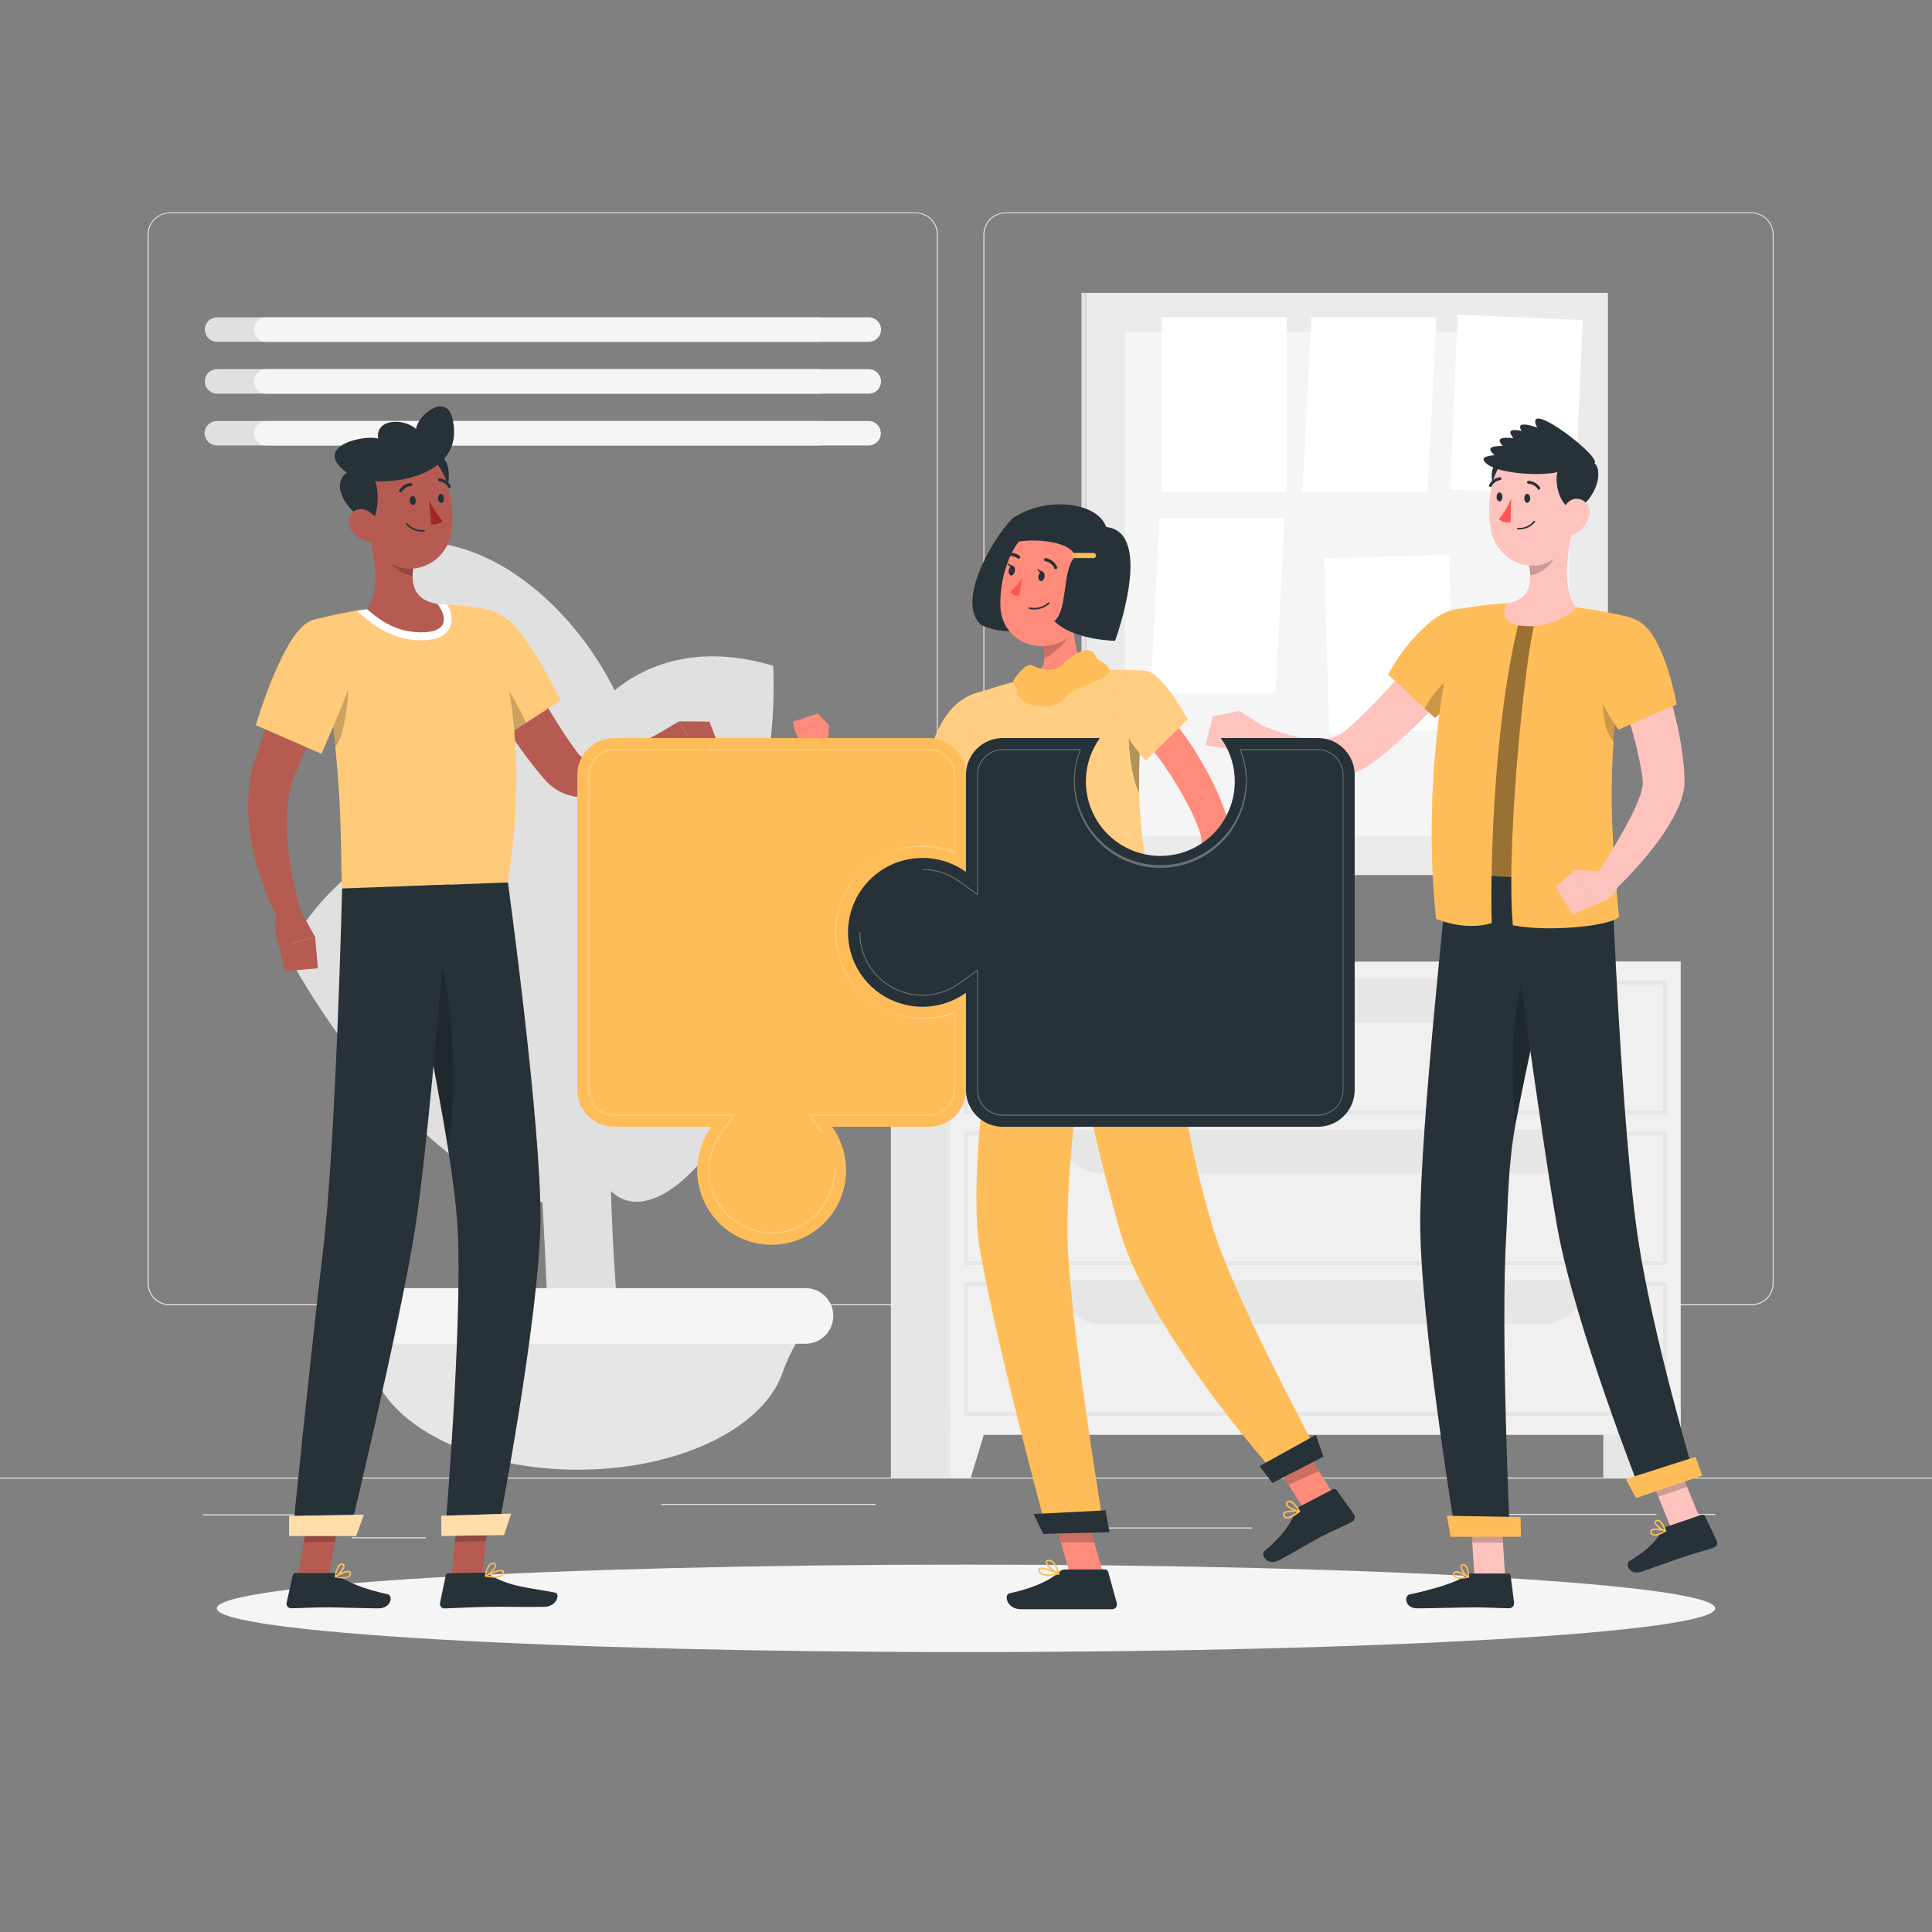 <svg width="500" height="500" viewBox="0 0 500 500" fill="none" xmlns="http://www.w3.org/2000/svg">
<rect x="0" y="0" width="500" height="500" fill="#808080" stroke="none"/>
<path d="M500 382.4H0V382.65H500V382.4Z" fill="#EBEBEB"/>
<path d="M85.58 391.92H52.46V392.17H85.58V391.92Z" fill="#EBEBEB"/>
<path d="M226.56 389.21H171.14V389.46H226.56V389.21Z" fill="#EBEBEB"/>
<path d="M110.19 397.86H91V398.11H110.19V397.86Z" fill="#EBEBEB"/>
<path d="M428.65 391.8H385.46V392.05H428.65V391.8Z" fill="#EBEBEB"/>
<path d="M443.89 391.8H437.56V392.05H443.89V391.8Z" fill="#EBEBEB"/>
<path d="M324.05 395.31H277.21V395.56H324.05V395.31Z" fill="#EBEBEB"/>
<path d="M237 337.8H43.91C42.397 337.797 40.947 337.195 39.879 336.124C38.81 335.053 38.21 333.603 38.21 332.09V60.66C38.223 59.156 38.829 57.718 39.896 56.658C40.964 55.599 42.406 55.003 43.91 55H237C238.514 55 239.967 55.602 241.038 56.672C242.108 57.743 242.71 59.196 242.71 60.71V332.09C242.71 333.604 242.108 335.057 241.038 336.128C239.967 337.198 238.514 337.8 237 337.8ZM43.91 55.2C42.464 55.203 41.077 55.779 40.056 56.803C39.034 57.826 38.46 59.214 38.46 60.66V332.09C38.46 333.536 39.034 334.924 40.056 335.947C41.077 336.971 42.464 337.547 43.91 337.55H237C238.447 337.547 239.834 336.971 240.858 335.948C241.881 334.924 242.457 333.537 242.46 332.09V60.66C242.457 59.213 241.881 57.825 240.858 56.802C239.834 55.779 238.447 55.203 237 55.2H43.91Z" fill="#EBEBEB"/>
<path d="M453.31 337.8H260.21C258.696 337.797 257.246 337.195 256.175 336.125C255.105 335.054 254.503 333.604 254.5 332.09V60.66C254.516 59.155 255.124 57.717 256.193 56.658C257.262 55.598 258.705 55.002 260.21 55H453.31C454.812 55.005 456.252 55.602 457.317 56.662C458.382 57.721 458.987 59.158 459 60.66V332.09C459 333.601 458.401 335.05 457.335 336.121C456.268 337.191 454.821 337.795 453.31 337.8ZM260.21 55.2C258.763 55.203 257.375 55.779 256.352 56.802C255.329 57.825 254.753 59.213 254.75 60.66V332.09C254.753 333.537 255.329 334.924 256.352 335.948C257.375 336.971 258.763 337.547 260.21 337.55H453.31C454.757 337.547 456.145 336.971 457.168 335.948C458.191 334.924 458.767 333.537 458.77 332.09V60.66C458.767 59.213 458.191 57.825 457.168 56.802C456.145 55.779 454.757 55.203 453.31 55.2H260.21Z" fill="#EBEBEB"/>
<path d="M434.93 248.86H414.93V382.51H434.93V248.86Z" fill="#E6E6E6"/>
<path d="M429.66 382.51H434.92V364.31H424.15L429.66 382.51Z" fill="#F0F0F0"/>
<path d="M250.56 248.86H230.56V382.51H250.56V248.86Z" fill="#E6E6E6"/>
<path d="M434.92 248.86H245.96V371.34H434.92V248.86Z" fill="#F0F0F0"/>
<path d="M431.34 288.38H249.54V253.79H431.34V288.38ZM250.54 287.38H430.34V254.79H250.54V287.38Z" fill="#E6E6E6"/>
<path d="M399.34 264.73H285.08C279.95 264.73 275.08 260.58 271.51 253.27H412.9C409.37 260.58 404.47 264.73 399.34 264.73Z" fill="#E6E6E6"/>
<path d="M251.22 382.51H245.96V364.31H256.73L251.22 382.51Z" fill="#F0F0F0"/>
<path d="M431.34 327.4H249.54V292.81H431.34V327.4ZM250.54 326.4H430.34V293.81H250.54V326.4Z" fill="#E6E6E6"/>
<path d="M399.34 303.75H285.08C279.95 303.75 275.08 299.6 271.51 292.29H412.9C409.37 299.6 404.47 303.75 399.34 303.75Z" fill="#E6E6E6"/>
<path d="M431.34 366.41H249.54V331.82H431.34V366.41ZM250.54 365.41H430.34V332.82H250.54V365.41Z" fill="#E6E6E6"/>
<path d="M399.34 342.76H285.08C279.95 342.76 275.08 338.62 271.51 331.3H412.9C409.37 338.62 404.47 342.76 399.34 342.76Z" fill="#E6E6E6"/>
<path d="M141.54 217.18L157.54 230.72C156.73 328.9 160.34 334.22 160.42 351.11H142.12C139.58 268.93 132.39 238.27 141.54 217.18Z" fill="#E0E0E0"/>
<path d="M149.56 380.36C123.81 380.36 102.08 369.91 96.8 355.78C95.459 351.887 93.61 348.188 91.3 344.78L90.89 344.21H208.23L207.83 344.78C205.52 348.188 203.67 351.887 202.33 355.78C197 369.91 175.32 380.36 149.56 380.36Z" fill="#E6E6E6"/>
<path d="M208.47 347.76H90.65C89.05 347.769 87.492 347.243 86.224 346.267C84.957 345.291 84.05 343.919 83.65 342.37C83.368 341.303 83.337 340.186 83.557 339.105C83.778 338.024 84.245 337.009 84.923 336.138C85.6 335.267 86.469 334.564 87.463 334.084C88.456 333.604 89.547 333.36 90.65 333.37H208.47C209.569 333.367 210.654 333.617 211.641 334.101C212.628 334.584 213.491 335.288 214.162 336.158C214.834 337.027 215.297 338.04 215.515 339.117C215.733 340.194 215.7 341.307 215.42 342.37C215.025 343.913 214.127 345.28 212.868 346.256C211.61 347.232 210.062 347.761 208.47 347.76Z" fill="#F5F5F5"/>
<path d="M151 252C153.39 226.4 168.6 225.55 205.66 250.05C190.31 311.46 142 348.26 151 252Z" fill="#E0E0E0"/>
<path d="M145.48 213.55C141.12 191.38 162.77 160.92 200.11 172.33C202.56 230.86 161.89 297.09 145.48 213.55Z" fill="#E0E0E0"/>
<path d="M165.06 209.89C170.59 182.14 136.59 134.55 102.11 140.78C76.57 181.83 139.35 338.76 165.06 209.89Z" fill="#E0E0E0"/>
<path d="M151.34 252.21C138.47 213.52 99.19 202.43 74.07 246.35C112.68 317.24 182.36 345.45 151.34 252.21Z" fill="#E0E0E0"/>
<path d="M281.12 75.79V226.46H416.12V75.79H281.12Z" fill="#EBEBEB"/>
<path d="M279.89 75.79V226.46H281.11V75.79H279.89Z" fill="#E0E0E0"/>
<path d="M406.11 85.79H291.11V216.46H406.11V85.79Z" fill="#F5F5F5"/>
<path d="M333.02 82.12H300.63V127.45H333.02V82.12Z" fill="white"/>
<path d="M371.76 82.13H339.38L337.05 127.46H369.43L371.76 82.13Z" fill="white"/>
<path d="M332.46 134.08H300.07L297.74 179.42H330.13L332.46 134.08Z" fill="white"/>
<path d="M409.601 82.846L377.252 81.428L375.267 126.715L407.616 128.133L409.601 82.846Z" fill="white"/>
<path d="M375.044 143.546L342.678 144.484L343.991 189.795L376.358 188.857L375.044 143.546Z" fill="white"/>
<path d="M56.13 88.46H212C212.841 88.46 213.647 88.126 214.242 87.532C214.836 86.937 215.17 86.131 215.17 85.29C215.17 84.874 215.088 84.463 214.929 84.078C214.769 83.694 214.535 83.346 214.241 83.052C213.946 82.758 213.597 82.526 213.212 82.368C212.828 82.21 212.416 82.129 212 82.13H56.13C55.297 82.138 54.501 82.474 53.915 83.066C53.329 83.658 53 84.457 53 85.29C53 86.124 53.328 86.924 53.914 87.517C54.5 88.111 55.296 88.45 56.13 88.46Z" fill="#E0E0E0"/>
<path d="M56.13 101.88H212C212.841 101.88 213.647 101.546 214.242 100.952C214.836 100.357 215.17 99.551 215.17 98.71C215.17 97.869 214.836 97.063 214.242 96.469C213.647 95.874 212.841 95.54 212 95.54H56.13C55.296 95.551 54.5 95.889 53.914 96.483C53.328 97.076 53 97.876 53 98.71C53 99.544 53.328 100.344 53.914 100.938C54.5 101.531 55.296 101.87 56.13 101.88Z" fill="#E0E0E0"/>
<path d="M212.01 108.96H56.13C54.379 108.96 52.96 110.377 52.96 112.125C52.96 113.873 54.379 115.29 56.13 115.29H212.01C213.761 115.29 215.18 113.873 215.18 112.125C215.18 110.377 213.761 108.96 212.01 108.96Z" fill="#E0E0E0"/>
<path d="M68.91 88.46H224.8C225.219 88.465 225.635 88.387 226.024 88.23C226.413 88.073 226.766 87.84 227.064 87.545C227.362 87.25 227.598 86.899 227.759 86.512C227.919 86.124 228.001 85.709 228 85.29C228.001 84.875 227.92 84.463 227.762 84.079C227.604 83.695 227.371 83.346 227.077 83.053C226.784 82.759 226.435 82.526 226.051 82.368C225.667 82.21 225.255 82.129 224.84 82.13H68.91C68.494 82.129 68.082 82.21 67.698 82.368C67.313 82.526 66.964 82.758 66.669 83.052C66.375 83.346 66.141 83.694 65.981 84.078C65.822 84.463 65.74 84.874 65.74 85.29C65.74 86.131 66.074 86.937 66.668 87.532C67.263 88.126 68.069 88.46 68.91 88.46Z" fill="#F5F5F5"/>
<path d="M68.91 101.88H224.8C225.219 101.885 225.635 101.807 226.024 101.65C226.413 101.493 226.766 101.26 227.064 100.965C227.362 100.67 227.598 100.319 227.759 99.932C227.919 99.544 228.001 99.129 228 98.71C228.001 98.294 227.921 97.882 227.762 97.498C227.604 97.113 227.372 96.764 227.078 96.469C226.784 96.175 226.436 95.941 226.052 95.781C225.668 95.622 225.256 95.54 224.84 95.54H68.91C68.069 95.54 67.263 95.874 66.668 96.469C66.074 97.063 65.74 97.869 65.74 98.71C65.74 99.551 66.074 100.357 66.668 100.952C67.263 101.546 68.069 101.88 68.91 101.88Z" fill="#F5F5F5"/>
<path d="M224.79 108.96H68.91C67.159 108.96 65.74 110.377 65.74 112.125C65.74 113.873 67.159 115.29 68.91 115.29H224.79C226.541 115.29 227.96 113.873 227.96 112.125C227.96 110.377 226.541 108.96 224.79 108.96Z" fill="#F5F5F5"/>
<path d="M250 427.56C357.083 427.56 443.89 422.492 443.89 416.24C443.89 409.988 357.083 404.92 250 404.92C142.918 404.92 56.11 409.988 56.11 416.24C56.11 422.492 142.918 427.56 250 427.56Z" fill="#F5F5F5"/>
<path d="M390.77 131.44C388.83 131.03 386.34 128.28 386.06 123.61C385.72 117.61 392.21 117.27 395.35 118.7C398.49 120.13 396.75 128.13 390.77 131.44Z" fill="#263238"/>
<path d="M440.01 393.13L432.54 395.66L425.56 378.5L433.02 375.97L440.01 393.13Z" fill="#FFC3BD"/>
<path d="M431.36 395.09L440.45 392.01C440.592 391.956 440.75 391.957 440.891 392.015C441.032 392.072 441.146 392.182 441.21 392.32L444.31 398.77C444.382 398.935 444.419 399.114 444.419 399.294C444.419 399.475 444.381 399.653 444.309 399.818C444.237 399.983 444.131 400.132 443.999 400.254C443.866 400.377 443.71 400.471 443.54 400.53C440.6 401.47 438.42 402.02 434.74 403.27C432.47 404.04 427.94 405.69 424.81 406.75C421.68 407.81 420.51 404.75 421.72 403.98C427.17 400.71 428.82 398.34 430.26 395.98C430.512 395.565 430.901 395.25 431.36 395.09Z" fill="#263238"/>
<path opacity="0.2" d="M433.02 375.97L425.56 378.5L429.16 387.35L436.63 384.82L433.02 375.97Z" fill="black"/>
<path d="M392.73 160.33H398.73C396.73 162.03 396.91 207.75 398.6 229.7C393.81 230 385.03 228.33 385.03 228.33C385.03 228.33 384.19 194.11 392.73 160.33Z" fill="#FFBD59"/>
<path opacity="0.4" d="M392.73 160.33H398.73C396.73 162.03 396.91 207.75 398.6 229.7C393.81 230 385.03 228.33 385.03 228.33C385.03 228.33 384.19 194.11 392.73 160.33Z" fill="black"/>
<path d="M389.54 408.14H381.6L380.41 389.76H388.34L389.54 408.14Z" fill="#FFC3BD"/>
<path opacity="0.2" d="M388.34 389.77H380.41L381.03 399.24H388.96L388.34 389.77Z" fill="black"/>
<path d="M376.54 396L390.7 395.88C390.7 395.88 388.32 344.15 389.82 319.52C390.28 312.02 390.19 301.63 392.3 290.45C394.98 276.36 398.41 261.11 401.24 249.18C404.24 236.6 402.66 227.7 402.66 227.7L374.77 226.05C374.77 226.05 367.56 292.05 367.55 316.23C367.53 341.44 376.54 396 376.54 396Z" fill="#263238"/>
<path d="M380.65 407.22H390.32C390.474 407.214 390.624 407.266 390.741 407.366C390.858 407.467 390.933 407.607 390.95 407.76L391.85 414.81C391.865 414.99 391.843 415.171 391.785 415.341C391.726 415.512 391.633 415.669 391.51 415.801C391.388 415.934 391.24 416.04 391.074 416.112C390.909 416.184 390.73 416.221 390.55 416.22C387.44 416.17 385.19 415.99 381.27 415.99C378.86 415.99 370.15 416.24 366.82 416.24C363.49 416.24 363.37 412.95 364.76 412.65C371 411.31 377.19 409.47 379.32 407.71C379.691 407.395 380.163 407.221 380.65 407.22Z" fill="#263238"/>
<path d="M375.41 397.72H393.63L393.52 392.61L374.45 392.28L375.41 397.72Z" fill="#FFBD59"/>
<path d="M377.89 408.6C377.365 408.646 376.841 408.504 376.41 408.2C376.273 408.077 376.172 407.919 376.119 407.742C376.066 407.566 376.063 407.378 376.11 407.2C376.121 407.087 376.161 406.979 376.226 406.887C376.29 406.794 376.378 406.719 376.48 406.67C377.4 406.21 379.81 407.79 380.09 407.97C380.119 407.991 380.14 408.021 380.151 408.055C380.161 408.089 380.161 408.126 380.15 408.16C380.139 408.195 380.119 408.227 380.093 408.253C380.067 408.279 380.035 408.299 380 408.31C379.309 408.482 378.602 408.579 377.89 408.6ZM376.89 406.96C376.804 406.959 376.719 406.976 376.64 407.01C376.601 407.033 376.567 407.064 376.543 407.103C376.518 407.141 376.504 407.185 376.5 407.23C376.472 407.35 376.474 407.476 376.507 407.595C376.54 407.713 376.603 407.822 376.69 407.91C377.09 408.28 378.13 408.33 379.5 408.06C378.706 407.529 377.81 407.168 376.87 407L376.89 406.96Z" fill="#FFBD59"/>
<path d="M380 408.33C379.974 408.34 379.946 408.34 379.92 408.33C379.14 407.89 377.71 406.15 377.97 405.26C378.012 405.122 378.096 405 378.211 404.912C378.326 404.824 378.465 404.774 378.61 404.77C378.749 404.753 378.891 404.765 379.025 404.807C379.16 404.848 379.284 404.917 379.39 405.01C380.24 405.77 380.21 408.01 380.21 408.15C380.21 408.185 380.201 408.219 380.184 408.249C380.166 408.279 380.14 408.304 380.11 408.32C380.075 408.335 380.037 408.339 380 408.33ZM378.71 405.11H378.62C378.37 405.11 378.34 405.26 378.33 405.3C378.18 405.83 379.07 407.14 379.82 407.76C379.857 406.877 379.612 406.005 379.12 405.27C379.059 405.212 378.986 405.168 378.907 405.14C378.828 405.113 378.744 405.102 378.66 405.11H378.71Z" fill="#FFBD59"/>
<path opacity="0.2" d="M392.3 290.49C394.98 276.4 398.41 261.15 401.24 249.22L398.15 243C391.52 251.3 390.51 276.71 392.3 290.49Z" fill="black"/>
<path d="M389.82 227C389.82 227 398.95 294.89 403.06 317.86C407.57 343.01 424.9 386.86 424.9 386.86L438.57 382.22C438.57 382.22 427.8 345.84 424.02 321.22C419.71 293.22 417.19 228.6 417.19 228.6L389.82 227Z" fill="#263238"/>
<path d="M423.4 387.69L440.54 381.88L438.8 377.03L420.76 382.8L423.4 387.69Z" fill="#FFBD59"/>
<path d="M429.21 397.29C428.728 397.505 428.184 397.537 427.68 397.38C427.512 397.307 427.366 397.189 427.261 397.039C427.155 396.889 427.092 396.713 427.08 396.53C427.056 396.418 427.06 396.302 427.092 396.193C427.123 396.083 427.181 395.982 427.26 395.9C427.98 395.18 430.75 395.9 431.07 396C431.106 396.007 431.138 396.028 431.16 396.057C431.183 396.087 431.193 396.123 431.19 396.16C431.193 396.198 431.185 396.236 431.168 396.27C431.15 396.303 431.123 396.331 431.09 396.35C430.503 396.737 429.871 397.052 429.21 397.29ZM427.72 396.05C427.636 396.073 427.56 396.118 427.5 396.18C427.469 396.213 427.447 396.253 427.437 396.297C427.426 396.341 427.427 396.387 427.44 396.43C427.449 396.555 427.49 396.675 427.561 396.779C427.631 396.882 427.727 396.966 427.84 397.02C428.33 397.24 429.32 396.96 430.52 396.26C429.611 395.999 428.658 395.928 427.72 396.05Z" fill="#FFBD59"/>
<path d="M431.05 396.37H431C430.13 396.19 428.24 394.98 428.19 394.06C428.185 393.914 428.225 393.77 428.306 393.648C428.386 393.526 428.503 393.432 428.64 393.38C428.767 393.324 428.905 393.294 429.045 393.294C429.184 393.294 429.322 393.324 429.45 393.38C430.45 393.83 431.19 396.03 431.22 396.12C431.237 396.151 431.245 396.185 431.245 396.22C431.245 396.255 431.237 396.289 431.22 396.32C431.201 396.345 431.174 396.364 431.143 396.373C431.113 396.382 431.08 396.381 431.05 396.37ZM428.81 393.71H428.73C428.51 393.82 428.51 393.94 428.51 393.99C428.51 394.53 429.79 395.51 430.7 395.86C430.46 395.23 429.92 393.99 429.25 393.71C429.18 393.681 429.105 393.666 429.03 393.666C428.954 393.666 428.88 393.681 428.81 393.71Z" fill="#FFBD59"/>
<path d="M382.55 169.72C379.03 174.2 375.41 178.37 371.55 182.49C367.674 186.647 363.564 190.58 359.24 194.27C358.1 195.19 356.99 196.12 355.76 197C354.344 198.118 352.787 199.046 351.13 199.76C347.743 201.077 344.062 201.45 340.48 200.84C337.348 200.336 334.312 199.351 331.48 197.92C330.136 197.261 328.833 196.52 327.58 195.7C326.332 194.875 325.136 193.974 324 193L327.26 188C331.84 189.88 337.03 191.38 341.36 191.35C343.246 191.406 345.115 190.968 346.78 190.08C347.577 189.58 348.324 189.004 349.01 188.36C349.96 187.57 350.89 186.67 351.82 185.81C353.69 184.02 355.54 182.18 357.34 180.23C359.14 178.28 360.95 176.34 362.72 174.34C366.25 170.34 369.79 166.23 373.15 162.18L382.55 169.72Z" fill="#FFC3BD"/>
<path d="M381.65 175.91C378.503 179.492 375.061 182.804 371.36 185.81L368.71 183.35L359.25 174.58C361.871 169.589 365.39 165.125 369.63 161.41C377.07 154.78 385.89 156.89 386.9 165.17C387.28 168.25 384.76 172.25 381.65 175.91Z" fill="#FFBD59"/>
<path opacity="0.2" d="M381.65 175.91C378.503 179.492 375.061 182.804 371.36 185.81L368.71 183.35C371.21 178.15 380 169 381.65 175.91Z" fill="black"/>
<path d="M371.64 237.78C375.4 239.36 381.15 240.41 386.06 238.89C385.73 231.46 385.84 189.56 393.24 160.29H397.62C395.62 161.92 389.52 216.67 391.52 239.45C399.91 241.2 416.4 239.86 419 237.29C418.67 233.71 416.86 215.83 417.11 203.35C417.22 198.03 417.46 192.16 418.01 186C418.743 177.191 420.141 168.449 422.19 159.85C422.19 159.85 417.19 158.52 411.46 157.66C410.33 157.49 409.18 157.34 408.05 157.22C402.075 156.52 396.066 156.162 390.05 156.15C389.31 156.15 388.58 156.21 387.87 156.26C384.485 156.506 381.119 156.96 377.79 157.62C377.79 157.62 367.08 193.61 371.64 237.78Z" fill="#FFBD59"/>
<path opacity="0.2" d="M416.22 172.26C414.13 178.59 414.22 187.36 417.22 191.49C417.34 191.66 417.47 191.82 417.59 191.96C417.71 190.02 417.86 188.047 418.04 186.04C418.31 182.97 418.66 179.82 419.09 176.63L416.22 172.26Z" fill="black"/>
<path d="M407 136.87C405.65 142.6 404.13 153.15 408 157.26C406.131 159.019 403.902 160.35 401.467 161.162C399.032 161.973 396.45 162.246 393.9 161.96C388.9 161.55 388.79 158.05 389.97 156.19C396.5 155.03 396.51 150.19 395.54 145.66L407 136.87Z" fill="#FFC3BD"/>
<path opacity="0.2" d="M402.34 140.46L395.59 145.65C395.828 146.712 395.975 147.793 396.03 148.88C398.51 148.67 402.03 146.16 402.36 143.59C402.545 142.554 402.538 141.493 402.34 140.46Z" fill="black"/>
<path d="M408 127.32C407.33 135.18 407.33 139.81 403.28 143.67C397.18 149.47 387.6 145.41 385.92 137.47C384.41 130.31 385.76 118.67 393.51 115.9C395.246 115.311 397.101 115.165 398.908 115.475C400.715 115.785 402.415 116.542 403.855 117.677C405.294 118.812 406.428 120.288 407.152 121.972C407.876 123.656 408.167 125.495 408 127.32Z" fill="#FFC3BD"/>
<path d="M407.55 132.28C405.61 131.88 403.11 129.12 402.84 124.45C402.49 118.45 408.99 118.11 412.12 119.54C415.25 120.97 413.52 129 407.55 132.28Z" fill="#263238"/>
<path d="M403.87 121.94C400.27 123.36 386.26 122.85 384.06 119.26C381.86 115.67 411 119.13 403.87 121.94Z" fill="#263238"/>
<path d="M405.29 121C401.59 122.1 387.67 120.4 385.79 116.64C383.91 112.88 412.65 118.75 405.29 121Z" fill="#263238"/>
<path d="M407.16 120.42C403.38 121.18 389.67 118.23 388.16 114.31C386.65 110.39 414.69 118.9 407.16 120.42Z" fill="#263238"/>
<path d="M409.6 120.8C405.77 121.28 392.15 116.15 390.91 112.13C389.67 108.11 417.22 119.85 409.6 120.8Z" fill="#263238"/>
<path d="M411.09 120C407.23 120.09 394.25 114.78 393.42 110.66C392.59 106.54 418.77 119.78 411.09 120Z" fill="#263238"/>
<path d="M411.53 119.93C408.35 119.32 396.97 112.44 397.32 108.93C397.71 105 417.92 121.15 411.53 119.93Z" fill="#263238"/>
<path d="M411.27 133.48C411.035 134.423 410.614 135.309 410.03 136.086C409.445 136.862 408.711 137.513 407.87 138C405.61 139.29 403.78 137.41 403.87 134.94C403.87 132.71 405.15 129.36 407.7 129.08C408.256 129.034 408.816 129.124 409.329 129.343C409.843 129.563 410.295 129.904 410.647 130.337C410.999 130.771 411.239 131.284 411.348 131.831C411.457 132.379 411.43 132.945 411.27 133.48Z" fill="#FFC3BD"/>
<path d="M396 129C396 129.64 395.63 130.14 395.21 130.13C394.79 130.12 394.47 129.57 394.49 128.93C394.51 128.29 394.85 127.78 395.27 127.8C395.69 127.82 396 128.33 396 129Z" fill="#263238"/>
<path d="M388.82 128.63C388.82 129.27 388.45 129.78 388.03 129.76C387.61 129.74 387.29 129.2 387.31 128.56C387.33 127.92 387.67 127.42 388.09 127.44C388.51 127.46 388.83 128 388.82 128.63Z" fill="#263238"/>
<path d="M391.1 129.06C390.294 130.979 389.223 132.777 387.92 134.4C388.339 134.729 388.824 134.963 389.341 135.088C389.859 135.212 390.398 135.223 390.92 135.12L391.1 129.06Z" fill="#FF5652"/>
<path d="M393.6 137C393.324 137.02 393.046 137.02 392.77 137C392.745 137 392.721 136.995 392.699 136.985C392.676 136.976 392.656 136.962 392.639 136.944C392.622 136.926 392.609 136.905 392.601 136.882C392.592 136.859 392.589 136.834 392.59 136.81C392.59 136.785 392.595 136.761 392.604 136.739C392.614 136.716 392.628 136.696 392.646 136.679C392.664 136.662 392.685 136.649 392.708 136.641C392.731 136.632 392.755 136.629 392.78 136.63C393.568 136.686 394.359 136.552 395.085 136.239C395.81 135.926 396.45 135.442 396.95 134.83C396.985 134.797 397.032 134.779 397.08 134.779C397.128 134.779 397.175 134.797 397.21 134.83C397.249 134.862 397.276 134.906 397.285 134.956C397.294 135.005 397.285 135.056 397.26 135.1C396.811 135.649 396.255 136.101 395.626 136.428C394.997 136.754 394.307 136.949 393.6 137Z" fill="#263238"/>
<path d="M398.31 126.73C398.243 126.737 398.175 126.726 398.113 126.698C398.052 126.67 397.999 126.625 397.96 126.57C397.702 126.17 397.352 125.837 396.94 125.599C396.528 125.361 396.065 125.224 395.59 125.2C395.49 125.2 395.394 125.162 395.321 125.093C395.248 125.024 395.205 124.93 395.2 124.83C395.197 124.781 395.205 124.732 395.221 124.686C395.238 124.64 395.264 124.598 395.298 124.562C395.332 124.527 395.372 124.499 395.417 124.479C395.462 124.46 395.511 124.45 395.56 124.45C396.158 124.475 396.742 124.641 397.263 124.935C397.784 125.228 398.229 125.642 398.56 126.14C398.617 126.222 398.64 126.322 398.625 126.421C398.611 126.52 398.559 126.609 398.48 126.67C398.43 126.706 398.371 126.727 398.31 126.73Z" fill="#263238"/>
<path d="M385.77 126C385.702 126.024 385.628 126.024 385.56 126C385.515 125.978 385.475 125.947 385.443 125.909C385.41 125.871 385.386 125.827 385.371 125.779C385.356 125.732 385.351 125.681 385.356 125.632C385.361 125.582 385.376 125.534 385.4 125.49C385.659 124.959 386.044 124.499 386.522 124.15C386.999 123.802 387.555 123.575 388.14 123.49C388.24 123.484 388.339 123.518 388.415 123.583C388.491 123.648 388.54 123.74 388.55 123.84C388.555 123.889 388.551 123.938 388.538 123.985C388.524 124.032 388.501 124.076 388.47 124.114C388.44 124.152 388.402 124.184 388.359 124.207C388.316 124.23 388.269 124.245 388.22 124.25C387.756 124.318 387.315 124.499 386.939 124.778C386.562 125.057 386.26 125.426 386.06 125.85C386.026 125.896 385.983 125.933 385.932 125.959C385.882 125.985 385.826 125.999 385.77 126Z" fill="#263238"/>
<path d="M426.7 165.16C427.93 167.93 428.89 170.57 429.88 173.3C430.87 176.03 431.72 178.78 432.52 181.58C434.192 187.284 435.301 193.139 435.83 199.06L435.94 201.4V202.07V202.99C435.94 203.59 435.81 204.1 435.73 204.64C435.357 206.416 434.766 208.139 433.97 209.77C432.626 212.539 431.022 215.174 429.18 217.64C425.73 222.304 421.854 226.636 417.6 230.58L413.07 226.7C415.98 222.11 418.89 217.38 421.37 212.7C422.572 210.485 423.611 208.186 424.48 205.82C424.807 204.891 425.032 203.928 425.15 202.95C425.15 202.8 425.15 202.62 425.15 202.52C425.146 202.48 425.146 202.44 425.15 202.4V202.25V202.02L424.92 200.19C424.053 195.034 422.789 189.952 421.14 184.99C420.34 182.44 419.45 179.89 418.55 177.35C417.65 174.81 416.65 172.24 415.72 169.87L426.7 165.16Z" fill="#FFC3BD"/>
<path d="M424.55 161.05C430.96 165.24 433.93 182.31 433.93 182.31L418.83 188.83C415.241 183.834 412.729 178.147 411.45 172.13C409.31 161.26 418 156.75 424.55 161.05Z" fill="#FFBD59"/>
<path d="M416.9 225.54L407.59 225.18L412.49 234.18C412.49 234.18 419.24 232.32 418.57 228.63L416.9 225.54Z" fill="#FFC3BD"/>
<path d="M402.63 229.48L407.02 236.7L412.49 234.14L407.59 225.18L402.63 229.48Z" fill="#FFC3BD"/>
<path d="M327.59 188.3L320.69 183.98L319.54 193.98C319.54 193.98 326.2 196.37 327.78 192.98L327.59 188.3Z" fill="#FFC3BD"/>
<path d="M313.89 185.42L311.98 192.92L319.54 194.02L320.69 183.98L313.89 185.42Z" fill="#FFC3BD"/>
<path d="M261.82 134.38C256.06 140.47 247.43 156.28 254.05 161.83C256.356 162.824 258.837 163.35 261.348 163.38C263.859 163.409 266.351 162.94 268.68 162L267.13 139.17C267.13 139.17 266.32 130.38 261.82 134.38Z" fill="#263238"/>
<path d="M257.23 186.72C256.446 189.845 255.505 192.929 254.41 195.96C253.33 198.96 252.09 201.91 250.73 204.82C249.375 207.762 247.822 210.609 246.08 213.34C245.2 214.72 244.25 216.07 243.25 217.4C242.75 218.06 242.25 218.72 241.69 219.4C241.42 219.72 241.13 220.03 240.85 220.35L240.43 220.83C240.151 221.135 239.85 221.419 239.53 221.68C238.798 222.261 237.954 222.683 237.05 222.92C236.227 223.125 235.373 223.183 234.53 223.09C233.294 222.939 232.099 222.552 231.01 221.95C229.394 221.049 227.899 219.947 226.56 218.67C224.193 216.432 222.009 214.007 220.03 211.42C216.214 206.433 212.765 201.176 209.71 195.69L213.36 193.32C215.22 195.67 217.13 198.07 219.08 200.38C221.03 202.69 222.99 204.99 225.08 207.15C227.023 209.298 229.119 211.303 231.35 213.15C232.292 213.939 233.326 214.61 234.43 215.15C234.697 215.286 234.99 215.364 235.29 215.38C235.29 215.38 235.23 215.38 235.06 215.38C234.897 215.417 234.741 215.481 234.6 215.57C234.586 215.592 234.565 215.61 234.54 215.62L234.86 215.21C235.08 214.94 235.3 214.68 235.51 214.4C235.93 213.84 236.34 213.28 236.74 212.69C237.53 211.53 238.29 210.33 239 209.07C240.42 206.58 241.69 203.95 242.89 201.28C244.09 198.61 245.13 195.84 246.11 193.05C247.09 190.26 247.99 187.37 248.74 184.68L257.23 186.72Z" fill="#FF8B7B"/>
<path d="M263.5 188.94C262.57 191.55 259.41 196.23 256.93 199.69C255.12 202.19 253.68 204.05 253.68 204.05L252.25 203.05L240.41 195C242.64 188.23 245.6 181 253.86 179C259.06 177.76 265.16 184.28 263.5 188.94Z" fill="#FFBD59"/>
<g opacity="0.5">
<path opacity="0.5" d="M263.5 188.94C262.57 191.55 259.41 196.23 256.93 199.69C255.12 202.19 253.68 204.05 253.68 204.05L252.25 203.05L240.41 195C242.64 188.23 245.6 181 253.86 179C259.06 177.76 265.16 184.28 263.5 188.94Z" fill="white"/>
</g>
<path opacity="0.3" d="M256.93 199.69C255.12 202.19 253.68 204.05 253.68 204.05L252.25 203.05C252.96 200.35 254.25 196.12 256.13 194.44C256.767 196.113 257.04 197.903 256.93 199.69Z" fill="black"/>
<path d="M214.15 195.16L214.54 187.72L205.64 188.96C205.64 188.96 208.15 194.67 210.8 197.06L214.15 195.16Z" fill="#FF8B7B"/>
<path d="M211.66 184.62L205.22 186.77L205.64 188.96L214.54 187.72L211.66 184.62Z" fill="#FF8B7B"/>
<path d="M285.7 407.92L277.27 408.74L271.66 388.97L280.09 388.16L285.7 407.92Z" fill="#FF8B7B"/>
<path d="M346.54 388.91L338.73 392.5L327.9 375.57L335.71 371.98L346.54 388.91Z" fill="#FF8B7B"/>
<path d="M336.4 389.87L345 385.4C345.147 385.323 345.317 385.302 345.479 385.341C345.641 385.379 345.783 385.475 345.88 385.61L350.39 391.87C350.497 392.033 350.569 392.216 350.601 392.408C350.633 392.6 350.624 392.797 350.575 392.986C350.526 393.174 350.438 393.351 350.317 393.503C350.195 393.655 350.043 393.78 349.87 393.87C346.87 395.37 345.33 395.95 341.56 397.87C339.25 399.08 334.3 402.1 331.1 403.76C327.9 405.42 326.1 402.36 327.26 401.38C332.57 396.98 334.26 393.7 335.4 390.96C335.605 390.497 335.957 390.114 336.4 389.87Z" fill="#263238"/>
<path d="M275.76 406.17H286C286.183 406.172 286.359 406.234 286.504 406.346C286.648 406.458 286.752 406.614 286.8 406.79L289.02 414.86C289.075 415.05 289.084 415.25 289.048 415.445C289.011 415.639 288.929 415.822 288.808 415.979C288.687 416.136 288.531 416.262 288.353 416.347C288.174 416.433 287.978 416.475 287.78 416.47C284.18 416.47 282.48 416.47 277.99 416.47H264.24C260.52 416.47 259.74 412.7 261.24 412.36C268.15 410.83 272.14 408.72 274.24 406.71C274.444 406.523 274.684 406.379 274.945 406.286C275.206 406.193 275.483 406.154 275.76 406.17Z" fill="#263238"/>
<path opacity="0.2" d="M271.66 388.97L274.56 399.16H283.22L280.1 388.16L271.66 388.97Z" fill="black"/>
<path opacity="0.2" d="M335.72 371.98L327.9 375.57L333.49 384.3L341.3 380.71L335.72 371.98Z" fill="black"/>
<path d="M297.1 226.13L262.47 230.56C247.91 181.56 251.57 179.78 251.57 179.78C251.57 179.78 257.35 177.78 263.25 176.24C264.14 176.01 265.04 175.79 265.92 175.59C271.11 174.554 276.366 173.886 281.65 173.59L283.98 173.44C288.19 173.255 292.408 173.322 296.61 173.64C295.97 179.95 295.51 185.29 295.22 189.96C294.83 196.04 294.71 200.96 294.8 205.22C295.011 212.24 295.78 219.232 297.1 226.13Z" fill="#FFBD59"/>
<g opacity="0.5">
<path opacity="0.5" d="M297.1 226.13L262.47 230.56C247.91 181.56 251.57 179.78 251.57 179.78C251.57 179.78 257.35 177.78 263.25 176.24C264.14 176.01 265.04 175.79 265.92 175.59C271.11 174.554 276.366 173.886 281.65 173.59L283.98 173.44C288.19 173.255 292.408 173.322 296.61 173.64C295.97 179.95 295.51 185.29 295.22 189.96C294.83 196.04 294.71 200.96 294.8 205.22C295.011 212.24 295.78 219.232 297.1 226.13Z" fill="white"/>
</g>
<path opacity="0.3" d="M294.8 205.2C292.46 200.2 291.32 189.29 292.8 185.55L295.22 189.94C294.83 196 294.71 200.92 294.8 205.2Z" fill="black"/>
<path d="M277.84 163.1C278.16 167.38 279.17 171.74 281.65 173.57C277.768 174.732 274.164 176.675 271.06 179.28C266.81 177.04 265.93 175.59 265.93 175.59C271.4 173.52 271.02 169.76 268.7 163.72L272.97 161.42C273.338 161.013 273.818 160.723 274.349 160.586C274.881 160.449 275.441 160.472 275.96 160.651C276.479 160.83 276.934 161.157 277.268 161.593C277.602 162.028 277.801 162.552 277.84 163.1Z" fill="#FF8B7B"/>
<path d="M267 172.17C265.49 171.48 262.66 175.22 262.28 176.22C261.9 177.22 263.44 177.53 263.28 178.85C263.12 180.17 264 181.34 266.61 182.37C269.22 183.4 274.39 182.78 276.11 180.22C277.83 177.66 288.55 175.61 287.05 173.06C285.55 170.51 284.39 171.94 283.33 169.39C282.27 166.84 277.78 169.28 276.33 170.61C274.88 171.94 273.36 175.06 267 172.17Z" fill="#FFBD59"/>
<path opacity="0.2" d="M273 161.41C273.345 161.028 273.789 160.749 274.283 160.604C274.777 160.459 275.302 160.454 275.798 160.588C276.295 160.723 276.745 160.992 277.099 161.367C277.452 161.741 277.695 162.206 277.8 162.71C276.18 165.985 273.565 168.663 270.33 170.36C270.216 168.063 269.673 165.808 268.73 163.71L273 161.41Z" fill="black"/>
<path d="M284.48 149.68C282.36 157.95 281.64 161.49 276.59 164.97C268.99 170.2 259.3 165.79 258.91 157.06C258.56 149.2 262.09 137 270.91 135.25C272.855 134.853 274.869 134.959 276.761 135.56C278.653 136.16 280.36 137.234 281.72 138.68C283.079 140.126 284.047 141.896 284.53 143.821C285.013 145.746 284.996 147.763 284.48 149.68Z" fill="#FF8B7B"/>
<path d="M284.88 157.82C284.538 158.562 284.053 159.23 283.453 159.784C282.852 160.339 282.148 160.769 281.38 161.05C279.32 161.8 278.13 159.99 278.57 157.97C278.97 156.15 280.52 153.56 282.65 153.7C283.113 153.739 283.559 153.892 283.949 154.147C284.338 154.401 284.657 154.748 284.878 155.157C285.1 155.566 285.216 156.024 285.216 156.488C285.216 156.953 285.101 157.411 284.88 157.82Z" fill="#FF8B7B"/>
<path d="M263.61 140.19C267.67 139.36 277.42 140.05 278.27 144.04C274.8 147.28 276.47 157.72 272.86 160.78C278.13 165.78 288.58 165.83 288.58 165.83C288.58 165.83 298.91 137.76 286.3 136.39C283.65 129.29 269.3 128.65 261.82 134.39" fill="#263238"/>
<path d="M283 144.43H278C277.825 144.43 277.657 144.36 277.533 144.237C277.409 144.113 277.34 143.945 277.34 143.77C277.342 143.596 277.413 143.429 277.536 143.306C277.659 143.183 277.826 143.113 278 143.11H283C283.175 143.11 283.343 143.18 283.467 143.303C283.59 143.427 283.66 143.595 283.66 143.77C283.661 143.857 283.645 143.943 283.612 144.024C283.58 144.105 283.531 144.178 283.47 144.24C283.408 144.301 283.335 144.35 283.254 144.382C283.173 144.415 283.087 144.431 283 144.43Z" fill="#FFBD59"/>
<path d="M262.47 230.57C262.47 230.57 249.17 297.5 253.6 323.35C257.85 348.13 270.92 396.21 270.92 396.21L285.75 395.83C285.75 395.83 276.44 340.12 276.26 319.41C275.95 285.06 287.83 227.32 287.83 227.32L262.47 230.57Z" fill="#FFBD59"/>
<path d="M269.99 396.98L287.15 396.51L286.09 390.88L267.5 391.83L269.99 396.98Z" fill="#263238"/>
<path opacity="0.3" d="M274.55 238.68L280.48 228.26L287.83 227.32C287.83 227.32 282.42 253.58 279 281.21C274.89 268 273.44 244.76 274.55 238.68Z" fill="black"/>
<path d="M270 229.7C270 229.7 280.51 286.32 289.88 318.65C297.44 344.76 329.18 380.34 329.18 380.34L340.4 374.71C340.4 374.71 319.1 335.29 313.82 317.55C296.93 260.79 310.14 240.16 297.06 226.13L270 229.7Z" fill="#FFBD59"/>
<path d="M329.3 383.8L342.51 376.98L340.53 371.35L325.94 379.45L329.3 383.8Z" fill="#263238"/>
<path d="M297.36 224L299.36 226.9C299.51 227.12 299.26 227.41 298.86 227.46L262.53 232.12C262.22 232.12 261.94 232.04 261.9 231.84L261.19 228.78C261.19 228.57 261.39 228.35 261.73 228.31L296.8 223.81C296.902 223.793 297.006 223.802 297.104 223.835C297.201 223.868 297.289 223.925 297.36 224Z" fill="#FFBD59"/>
<path opacity="0.4" d="M297.36 224L299.36 226.9C299.51 227.12 299.26 227.41 298.86 227.46L262.53 232.12C262.22 232.12 261.94 232.04 261.9 231.84L261.19 228.78C261.19 228.57 261.39 228.35 261.73 228.31L296.8 223.81C296.902 223.793 297.006 223.802 297.104 223.835C297.201 223.868 297.289 223.925 297.36 224Z" fill="white"/>
<path d="M293.15 228.56L294.09 228.43C294.28 228.43 294.41 228.3 294.38 228.18L293.38 224.18C293.38 224.06 293.18 223.99 292.99 224.01L292.05 224.13C291.87 224.13 291.74 224.27 291.76 224.39L292.76 228.39C292.79 228.5 293 228.58 293.15 228.56Z" fill="#263238"/>
<path d="M265.18 232.14L266.12 232.02C266.3 232.02 266.43 231.88 266.41 231.77L265.41 227.77C265.41 227.65 265.2 227.57 265.02 227.6L264.08 227.72C263.89 227.72 263.76 227.86 263.79 227.97L264.79 231.97C264.81 232.09 265 232.17 265.18 232.14Z" fill="#263238"/>
<path d="M279.16 230.35L280.1 230.23C280.29 230.23 280.42 230.09 280.39 229.97L279.44 225.97C279.44 225.86 279.23 225.78 279.05 225.8L278.11 225.92C277.92 225.92 277.79 226.06 277.82 226.18L278.77 230.18C278.8 230.3 279 230.37 279.16 230.35Z" fill="#263238"/>
<path d="M270.32 149.33C270.19 150.01 269.72 150.49 269.32 150.4C268.92 150.31 268.62 149.7 268.75 149.02C268.88 148.34 269.35 147.85 269.75 147.94C270.15 148.03 270.45 148.65 270.32 149.33Z" fill="#263238"/>
<path d="M262.62 147.85C262.49 148.53 262.03 149.01 261.62 148.92C261.21 148.83 260.92 148.22 261.05 147.54C261.18 146.86 261.65 146.37 262.1 146.46C262.55 146.55 262.76 147.16 262.62 147.85Z" fill="#263238"/>
<path d="M262.25 146.53L260.7 145.75C260.7 145.75 261.29 147.19 262.25 146.53Z" fill="#263238"/>
<path d="M264.66 149.37C263.755 150.806 262.658 152.111 261.4 153.25C261.699 153.565 262.064 153.812 262.468 153.972C262.872 154.133 263.306 154.204 263.74 154.18L264.66 149.37Z" fill="#FF5652"/>
<path d="M266.34 157.57C266.307 157.549 266.281 157.519 266.265 157.483C266.249 157.448 266.244 157.408 266.25 157.37C266.26 157.316 266.29 157.268 266.335 157.236C266.38 157.204 266.436 157.191 266.49 157.2C267.333 157.384 268.207 157.366 269.041 157.147C269.876 156.928 270.646 156.514 271.29 155.94C271.329 155.903 271.381 155.882 271.435 155.882C271.489 155.882 271.541 155.903 271.58 155.94C271.599 155.958 271.615 155.979 271.626 156.003C271.636 156.028 271.642 156.054 271.642 156.08C271.642 156.106 271.636 156.132 271.626 156.156C271.615 156.181 271.599 156.202 271.58 156.22C270.892 156.851 270.062 157.306 269.16 157.547C268.258 157.787 267.311 157.805 266.4 157.6C266.377 157.596 266.356 157.586 266.34 157.57Z" fill="#263238"/>
<path d="M273 147.23C272.938 147.192 272.889 147.136 272.86 147.07C272.648 146.605 272.329 146.197 271.929 145.879C271.53 145.561 271.06 145.342 270.56 145.24C270.506 145.235 270.454 145.219 270.407 145.194C270.36 145.168 270.318 145.134 270.284 145.092C270.251 145.05 270.226 145.001 270.211 144.949C270.197 144.898 270.193 144.843 270.2 144.79C270.215 144.684 270.27 144.588 270.353 144.521C270.437 144.454 270.543 144.421 270.65 144.43C271.288 144.543 271.889 144.81 272.401 145.207C272.913 145.605 273.321 146.12 273.59 146.71C273.639 146.807 273.647 146.919 273.613 147.022C273.58 147.125 273.507 147.211 273.41 147.26C273.344 147.29 273.273 147.302 273.201 147.297C273.129 147.292 273.06 147.269 273 147.23Z" fill="#263238"/>
<path d="M259.93 143.83V143.76C259.914 143.709 259.909 143.656 259.915 143.604C259.92 143.551 259.936 143.5 259.961 143.454C259.986 143.407 260.02 143.366 260.061 143.333C260.102 143.3 260.149 143.275 260.2 143.26C260.814 143.055 261.47 143.003 262.109 143.108C262.748 143.212 263.352 143.47 263.87 143.86C263.953 143.93 264.006 144.031 264.015 144.14C264.024 144.248 263.99 144.356 263.92 144.44C263.85 144.524 263.749 144.576 263.64 144.585C263.531 144.595 263.423 144.56 263.34 144.49C262.929 144.186 262.45 143.986 261.945 143.908C261.44 143.83 260.924 143.875 260.44 144.04C260.344 144.072 260.239 144.069 260.146 144.03C260.052 143.992 259.975 143.921 259.93 143.83Z" fill="#263238"/>
<path d="M300.17 182.37C301.31 183.6 302.26 184.72 303.23 185.94C304.2 187.16 305.13 188.35 306.04 189.58C307.83 192.06 309.52 194.58 311.04 197.27C312.622 199.932 314.035 202.691 315.27 205.53C315.6 206.24 315.87 206.98 316.17 207.7C316.47 208.42 316.75 209.15 317 209.9C317.25 210.65 317.51 211.35 317.77 212.18L318.13 213.52L318.39 214.85C318.836 218.179 318.718 221.56 318.04 224.85C317.416 227.92 316.529 230.931 315.39 233.85C314.274 236.688 313.016 239.468 311.62 242.18C310.219 244.867 308.677 247.477 307 250L303.24 247.78C304.42 245.24 305.58 242.55 306.57 239.88C307.604 237.234 308.502 234.538 309.26 231.8C310.016 229.153 310.568 226.452 310.91 223.72C311.061 222.422 311.135 221.117 311.13 219.81C311.106 218.598 310.976 217.39 310.74 216.2L310.54 215.38L310.29 214.6C310.09 214.04 309.79 213.35 309.54 212.74C309.29 212.13 309.01 211.48 308.71 210.85C308.41 210.22 308.15 209.6 307.82 208.99C306.59 206.51 305.14 204.12 303.68 201.73C302.22 199.34 300.58 197.05 298.89 194.8C298.06 193.66 297.2 192.54 296.32 191.44C295.44 190.34 294.52 189.23 293.69 188.28L300.17 182.37Z" fill="#FF8B7B"/>
<path d="M305 245.38L298.1 248.75L305.18 254.28C305.18 254.28 308.25 250.58 308.12 247.01L305 245.38Z" fill="#FF8B7B"/>
<path d="M294.82 255.59L300.84 258.71L305.13 254.28L298.05 248.75L294.82 255.59Z" fill="#FF8B7B"/>
<path d="M296.61 173.62C300.9 174.2 307.38 186.18 307.38 186.18L296.47 196.9C296.47 196.9 288.11 187.37 288.33 181.8C288.53 177.07 291.14 172.89 296.61 173.62Z" fill="#FFBD59"/>
<g opacity="0.5">
<path opacity="0.5" d="M296.61 173.62C300.9 174.2 307.38 186.18 307.38 186.18L296.47 196.9C296.47 196.9 288.11 187.37 288.33 181.8C288.53 177.07 291.14 172.89 296.61 173.62Z" fill="white"/>
</g>
<path d="M333 393C332.954 393.006 332.906 393.006 332.86 393C332.669 392.947 332.495 392.845 332.355 392.705C332.215 392.565 332.113 392.391 332.06 392.2C332.013 392.087 331.996 391.964 332.012 391.843C332.027 391.722 332.075 391.607 332.15 391.51C332.83 390.64 335.93 390.93 336.28 390.96C336.32 390.965 336.358 390.982 336.388 391.009C336.419 391.035 336.44 391.071 336.45 391.11C336.46 391.147 336.46 391.186 336.449 391.223C336.439 391.26 336.418 391.294 336.39 391.32C335.53 392 334 393.1 333 393ZM335.74 391.3C334.5 391.22 332.83 391.3 332.47 391.73C332.444 391.776 332.43 391.827 332.43 391.88C332.43 391.933 332.444 391.984 332.47 392.03C332.501 392.159 332.565 392.278 332.657 392.374C332.748 392.471 332.863 392.542 332.99 392.58C333.5 392.68 334.53 392.21 335.71 391.25L335.74 391.3Z" fill="#FFBD59"/>
<path d="M336 391.27C335 391.12 333 390.27 332.77 389.39C332.723 389.235 332.731 389.069 332.793 388.919C332.855 388.77 332.967 388.646 333.11 388.57C333.235 388.475 333.381 388.411 333.536 388.384C333.69 388.356 333.849 388.365 334 388.41C335.21 388.71 336.37 390.9 336.42 390.99C336.437 391.022 336.447 391.058 336.447 391.095C336.447 391.132 336.437 391.168 336.42 391.2C336.4 391.229 336.373 391.252 336.341 391.268C336.31 391.284 336.275 391.291 336.24 391.29L336 391.27ZM333.82 388.79C333.737 388.776 333.651 388.778 333.569 388.797C333.487 388.816 333.409 388.851 333.34 388.9C333.13 389.05 333.13 389.18 333.16 389.27C333.33 389.85 334.83 390.63 335.86 390.84C335.44 390.13 334.63 388.98 333.86 388.84L333.82 388.79Z" fill="#FFBD59"/>
<path d="M271.23 407.85C270.531 407.901 269.833 407.737 269.23 407.38C269.075 407.263 268.948 407.112 268.86 406.939C268.771 406.766 268.723 406.574 268.72 406.38C268.705 406.273 268.721 406.163 268.765 406.064C268.809 405.965 268.88 405.881 268.97 405.82C269.9 405.2 273.37 406.82 274.06 407.1C274.098 407.117 274.129 407.145 274.148 407.182C274.168 407.218 274.176 407.259 274.17 407.3C274.167 407.343 274.149 407.384 274.12 407.417C274.091 407.449 274.053 407.471 274.01 407.48C273.098 407.697 272.167 407.821 271.23 407.85ZM269.61 406.09C269.471 406.081 269.332 406.112 269.21 406.18C269.181 406.201 269.158 406.23 269.144 406.264C269.13 406.297 269.125 406.334 269.13 406.37C269.133 406.503 269.167 406.634 269.23 406.752C269.292 406.87 269.381 406.972 269.49 407.05C270.09 407.5 271.49 407.56 273.32 407.23C272.15 406.659 270.899 406.274 269.61 406.09Z" fill="#FFBD59"/>
<path d="M274 407.5H273.92C272.77 407.03 270.45 405.17 270.58 404.2C270.58 403.99 270.75 403.73 271.28 403.67C273.28 403.43 274.16 407.11 274.2 407.26C274.209 407.298 274.207 407.338 274.195 407.375C274.183 407.412 274.16 407.445 274.13 407.47C274.091 407.495 274.045 407.505 274 407.5ZM271.46 404.05H271.33C271.11 404.05 271 404.14 270.98 404.24C270.91 404.8 272.51 406.24 273.69 406.91C273.4 406 272.66 404.05 271.44 404.05H271.46Z" fill="#FFBD59"/>
<path d="M269.94 148L268.4 147.22C268.4 147.22 269 148.67 269.94 148Z" fill="#263238"/>
<path d="M116.84 408.01L124.87 407.89L126.71 389.27L118.69 389.39L116.84 408.01Z" fill="#B55B52"/>
<path d="M77.1 408.04H85.13L88.28 389.45H80.26L77.1 408.04Z" fill="#B55B52"/>
<path d="M86.24 407.11H76.45C76.291 407.111 76.137 407.166 76.013 407.266C75.89 407.366 75.804 407.505 75.77 407.66L74.18 414.8C74.144 414.974 74.147 415.153 74.19 415.326C74.233 415.498 74.314 415.658 74.428 415.794C74.541 415.931 74.684 416.04 74.845 416.114C75.007 416.187 75.183 416.224 75.36 416.22C78.51 416.17 80.8 415.98 84.77 415.98C87.21 415.98 94.57 416.24 97.94 416.24C101.31 416.24 101.75 412.91 100.37 412.6C94.18 411.25 89.52 409.39 87.54 407.6C87.179 407.287 86.718 407.113 86.24 407.11Z" fill="#263238"/>
<path d="M124.8 407L116.03 407.14C115.872 407.139 115.718 407.194 115.596 407.294C115.474 407.395 115.39 407.535 115.36 407.69L113.88 414.85C113.842 415.023 113.843 415.203 113.886 415.376C113.928 415.549 114.009 415.709 114.123 415.845C114.237 415.982 114.381 416.09 114.543 416.162C114.706 416.234 114.883 416.267 115.06 416.26C118.22 416.16 122.79 415.9 126.76 415.84C131.41 415.77 135.43 415.96 140.87 415.84C144.17 415.79 145.03 412.45 143.65 412.17C137.35 410.89 132.22 410.82 126.74 407.56C126.157 407.199 125.486 407.005 124.8 407Z" fill="#263238"/>
<path d="M130.83 163.56C133.41 168.39 136.14 173.36 138.89 178.17C141.64 182.98 144.51 187.76 147.57 192.17C147.94 192.74 148.34 193.26 148.73 193.79L149.31 194.58L149.57 194.94L149.67 195.08C149.92 195.442 150.266 195.726 150.67 195.9C151.75 196.37 154.03 196.31 156.33 195.76C158.817 195.13 161.243 194.28 163.58 193.22C164.8 192.67 166.04 192.12 167.25 191.5C168.46 190.88 169.7 190.22 170.82 189.62L174.55 194.36C173.41 195.49 172.32 196.44 171.14 197.36C169.96 198.28 168.79 199.25 167.53 200.11C164.949 201.94 162.168 203.469 159.24 204.67C157.625 205.315 155.951 205.797 154.24 206.11C152.213 206.463 150.137 206.433 148.12 206.02C145.746 205.523 143.563 204.357 141.83 202.66C141.61 202.45 141.41 202.23 141.21 202.01L140.8 201.54L140.05 200.66C139.55 200.08 139.05 199.49 138.58 198.9C134.91 194.257 131.53 189.391 128.46 184.33C125.46 179.33 122.6 174.33 119.97 169.02L130.83 163.56Z" fill="#B65B52"/>
<path d="M116.53 163.8C114.36 171.16 129.6 191.23 129.6 191.23L145 181.35C142.109 174.986 138.542 168.951 134.36 163.35C128 155.28 118.9 155.72 116.53 163.8Z" fill="#FFBD59"/>
<path opacity="0.2" d="M116.53 163.8C114.36 171.16 129.6 191.23 129.6 191.23L145 181.35C142.109 174.986 138.542 168.951 134.36 163.35C128 155.28 118.9 155.72 116.53 163.8Z" fill="white"/>
<path opacity="0.2" d="M125.89 172.44C129.05 173.79 133.7 181.44 136.12 187.04L129.6 191.23C125.958 186.36 122.682 181.226 119.8 175.87C121.86 173.61 124.22 171.73 125.89 172.44Z" fill="black"/>
<path d="M170.16 190L175.76 186.67L180.56 195.01C180.56 195.01 174.33 198.66 170.3 194.42L170.16 190Z" fill="#B55B52"/>
<path d="M183.59 186.75L186.1 193.18L180.56 195.01L175.76 186.67L183.59 186.75Z" fill="#B55B52"/>
<path opacity="0.2" d="M126.71 389.27L125.76 398.87L117.73 399L118.68 389.4L126.71 389.27Z" fill="black"/>
<path opacity="0.2" d="M80.25 389.46H88.28L86.65 399.04H78.62L80.25 389.46Z" fill="black"/>
<path d="M80.75 160.54C89.39 191 88 223.38 88.52 230L131.42 228.39C138.71 182.94 125.62 157.64 125.62 157.64C125.62 157.64 122.87 157.11 119.13 156.72C117.95 156.6 116.69 156.5 115.37 156.43C114.64 156.43 113.9 156.36 113.15 156.35C107.08 156.442 101.02 156.88 95 157.66C93.85 157.8 92.69 157.98 91.57 158.16C90.45 158.34 89.5 158.53 88.57 158.72C84.12 159.59 80.75 160.54 80.75 160.54Z" fill="#FFBD59"/>
<path opacity="0.2" d="M80.75 160.54C89.39 191 88 223.38 88.52 230L131.42 228.39C138.71 182.94 125.62 157.64 125.62 157.64C125.62 157.64 122.87 157.11 119.13 156.72C117.95 156.6 116.69 156.5 115.37 156.43C114.64 156.43 113.9 156.36 113.15 156.35C107.08 156.442 101.02 156.88 95 157.66C93.85 157.8 92.69 157.98 91.57 158.16C90.45 158.34 89.5 158.53 88.57 158.72C84.12 159.59 80.75 160.54 80.75 160.54Z" fill="white"/>
<path opacity="0.2" d="M89.88 173.62C90.65 176.57 89.77 190.03 86.69 193.35C86.27 189.04 85.69 184.54 84.97 179.94L89.88 173.62Z" fill="black"/>
<path d="M115.67 156.41H115.36C114.63 156.41 113.89 156.34 113.14 156.33C107.053 156.434 100.976 156.885 94.94 157.68C94.06 157.79 93.18 157.92 92.31 158.06L93.64 159.2C97.58 162.57 102.17 165.69 108.97 165.69H109.84C113.31 165.55 115.53 164.42 116.46 162.31C116.809 161.335 116.919 160.29 116.781 159.264C116.644 158.238 116.263 157.259 115.67 156.41Z" fill="white"/>
<path d="M95.23 137C96.81 142.77 98.75 153.42 94.95 157.63C98.37 160.56 102.8 163.9 109.77 163.63C116.74 163.36 115.17 158.63 113.15 156.28C106.5 155.2 106.31 150.34 107.15 145.71L95.23 137Z" fill="#B55B52"/>
<path opacity="0.2" d="M100.07 140.59L107.07 145.74C106.87 146.819 106.763 147.913 106.75 149.01C104.23 148.83 100.6 146.35 100.14 143.76C99.923 142.717 99.899 141.642 100.07 140.59Z" fill="black"/>
<path d="M112.18 131.43C114.46 133.75 118.65 121.1 114.18 118.03C109.71 114.96 101 120 112.18 131.43Z" fill="#263238"/>
<path d="M93.87 128.27C94.95 136.16 95.18 140.84 99.49 144.61C105.97 150.28 115.49 145.92 116.79 137.87C117.96 130.62 116 118.93 108.01 116.35C106.249 115.773 104.37 115.655 102.551 116.008C100.732 116.361 99.034 117.174 97.617 118.368C96.2 119.562 95.112 121.099 94.456 122.832C93.801 124.565 93.599 126.437 93.87 128.27Z" fill="#B55B52"/>
<path d="M94.9 135.42C97.49 137.42 99.76 124.25 94.9 121.88C90.04 119.51 82.1 125.79 94.9 135.42Z" fill="#263238"/>
<path d="M91.86 123.67C99.47 126.28 120.86 123.85 117.08 108.28C115.47 101.56 108.19 107.28 107.69 111C103.97 107.94 97.06 108.61 97.87 113.5C93.86 112.33 78.7 116 91.86 123.67Z" fill="#263238"/>
<path d="M90.94 137.28C91.534 138.086 92.281 138.766 93.14 139.281C93.998 139.796 94.95 140.135 95.94 140.28C98.57 140.66 99.54 138.22 98.52 135.92C97.6 133.85 95.13 131.16 92.63 131.84C90.13 132.52 89.5 135.29 90.94 137.28Z" fill="#B55B52"/>
<path d="M128.74 397L115.15 397.21C115.15 397.21 119.68 343.52 118.46 318.54C118.09 310.94 116.56 300.31 114.55 288.92C112.02 274.56 110.8 268.84 107.55 250.7C105.21 237.76 103.25 229.44 103.25 229.44L131.45 228.38C131.45 228.38 140.14 291.5 139.87 315.99C139.56 341.43 128.74 397 128.74 397Z" fill="#263238"/>
<path opacity="0.2" d="M113 246C118.06 258.6 118.16 288.12 115.83 296.43C115.43 293.97 115 291.43 114.55 288.89C112.01 274.53 110.79 268.81 107.55 250.67C107.49 250.31 107.42 249.96 107.36 249.61C109.018 248.09 110.926 246.869 113 246Z" fill="black"/>
<path d="M116.21 228.92C116.21 228.92 111.09 295.45 107.32 318.67C103.2 344.09 90.38 397.18 90.38 397.18H75.68C75.68 397.18 80.53 349.18 83.54 324.18C86.96 295.78 88.54 229.93 88.54 229.93L116.21 228.92Z" fill="#263238"/>
<path d="M92.14 397.5H74.83V392.33L94.18 391.99L92.14 397.5Z" fill="#FFBD59"/>
<path opacity="0.5" d="M92.14 397.5H74.83V392.33L94.18 391.99L92.14 397.5Z" fill="white"/>
<path d="M130.45 397.26L114.26 397.51L114.17 392.28L132.27 391.72L130.45 397.26Z" fill="#FFBD59"/>
<path opacity="0.5" d="M130.45 397.26L114.26 397.51L114.17 392.28L132.27 391.72L130.45 397.26Z" fill="white"/>
<path d="M106.07 129.59C106.07 130.24 106.5 130.74 106.92 130.7C107.34 130.66 107.64 130.12 107.59 129.48C107.54 128.84 107.17 128.34 106.74 128.37C106.31 128.4 106 129 106.07 129.59Z" fill="#263238"/>
<path d="M113.36 129.05C113.36 129.7 113.79 130.19 114.22 130.16C114.65 130.13 114.94 129.58 114.89 128.94C114.84 128.3 114.46 127.79 114.04 127.82C113.62 127.85 113.32 128.4 113.36 129.05Z" fill="#263238"/>
<path d="M111.07 129.54C111.984 131.459 113.159 133.242 114.56 134.84C114.147 135.182 113.666 135.431 113.148 135.569C112.63 135.707 112.088 135.731 111.56 135.64L111.07 129.54Z" fill="#A02724"/>
<path d="M108.93 137.57C108.203 137.54 107.49 137.362 106.834 137.045C106.179 136.729 105.595 136.281 105.12 135.73C105.09 135.689 105.077 135.637 105.084 135.587C105.092 135.536 105.119 135.491 105.16 135.46C105.201 135.43 105.253 135.417 105.303 135.424C105.354 135.432 105.4 135.459 105.43 135.5C105.966 136.102 106.637 136.569 107.388 136.862C108.138 137.156 108.948 137.268 109.75 137.19C109.799 137.187 109.847 137.203 109.884 137.235C109.921 137.267 109.945 137.311 109.95 137.36C109.953 137.386 109.95 137.412 109.943 137.437C109.935 137.461 109.922 137.484 109.905 137.504C109.889 137.524 109.868 137.54 109.845 137.551C109.821 137.562 109.796 137.569 109.77 137.57C109.49 137.59 109.21 137.59 108.93 137.57Z" fill="#263238"/>
<path d="M103.64 127.4C103.575 127.4 103.512 127.379 103.46 127.34C103.376 127.287 103.316 127.202 103.293 127.105C103.271 127.007 103.288 126.905 103.34 126.82C103.659 126.301 104.098 125.866 104.62 125.553C105.142 125.24 105.732 125.057 106.34 125.02C106.441 125.02 106.538 125.06 106.609 125.131C106.68 125.203 106.72 125.299 106.72 125.4C106.72 125.501 106.68 125.597 106.609 125.669C106.538 125.74 106.441 125.78 106.34 125.78C105.863 125.817 105.401 125.969 104.994 126.221C104.587 126.473 104.246 126.819 104 127.23C103.963 127.291 103.91 127.339 103.846 127.369C103.782 127.4 103.71 127.41 103.64 127.4Z" fill="#263238"/>
<path d="M116.32 126.31C116.258 126.305 116.199 126.285 116.147 126.252C116.094 126.219 116.051 126.174 116.02 126.12C115.79 125.701 115.465 125.341 115.071 125.07C114.676 124.799 114.224 124.625 113.75 124.56C113.649 124.56 113.553 124.52 113.481 124.449C113.41 124.377 113.37 124.281 113.37 124.18C113.37 124.079 113.41 123.983 113.481 123.911C113.553 123.84 113.649 123.8 113.75 123.8C114.349 123.869 114.923 124.081 115.424 124.416C115.925 124.752 116.338 125.202 116.63 125.73C116.657 125.773 116.674 125.821 116.681 125.871C116.688 125.921 116.685 125.972 116.672 126.02C116.659 126.069 116.636 126.114 116.605 126.154C116.574 126.193 116.535 126.226 116.49 126.25C116.439 126.283 116.381 126.304 116.32 126.31Z" fill="#263238"/>
<path d="M88.89 408.52C88.182 408.5 87.478 408.403 86.79 408.23C86.754 408.22 86.721 408.2 86.696 408.171C86.671 408.143 86.655 408.108 86.65 408.07C86.645 408.033 86.65 407.995 86.666 407.961C86.683 407.928 86.708 407.899 86.74 407.88C87.03 407.7 89.62 406.11 90.51 406.56C90.606 406.614 90.686 406.693 90.742 406.787C90.798 406.882 90.829 406.99 90.83 407.1C90.852 407.286 90.828 407.474 90.76 407.649C90.692 407.823 90.582 407.978 90.44 408.1C89.984 408.407 89.439 408.555 88.89 408.52ZM87.34 408C88.71 408.27 89.75 408.22 90.19 407.85C90.288 407.769 90.364 407.663 90.41 407.544C90.455 407.425 90.469 407.296 90.45 407.17C90.453 407.124 90.444 407.079 90.422 407.038C90.401 406.998 90.369 406.964 90.33 406.94C89.87 406.66 88.4 407.35 87.34 408Z" fill="#FFBD59"/>
<path d="M86.84 408.23C86.804 408.24 86.766 408.24 86.73 408.23C86.701 408.213 86.679 408.187 86.664 408.157C86.65 408.127 86.645 408.093 86.65 408.06C86.65 407.96 86.85 405.64 87.78 404.88C87.889 404.783 88.019 404.712 88.158 404.67C88.298 404.629 88.446 404.618 88.59 404.64C88.731 404.64 88.868 404.688 88.978 404.777C89.087 404.867 89.162 404.991 89.19 405.13C89.36 406.03 87.76 407.79 86.93 408.24L86.84 408.23ZM88.46 405C88.297 404.999 88.14 405.059 88.02 405.17C87.441 405.886 87.092 406.761 87.02 407.68C87.85 407.05 88.87 405.68 88.77 405.2C88.77 405.15 88.77 405.03 88.49 405H88.41H88.46Z" fill="#FFBD59"/>
<path d="M125.6 408.06C125.568 408.046 125.54 408.024 125.519 407.996C125.498 407.968 125.484 407.935 125.48 407.9C125.472 407.863 125.476 407.824 125.492 407.789C125.509 407.755 125.536 407.727 125.57 407.71C125.94 407.51 129.14 405.83 130.12 406.35C130.212 406.401 130.29 406.474 130.346 406.564C130.402 406.653 130.434 406.755 130.44 406.86C130.463 407.031 130.445 407.205 130.385 407.367C130.326 407.529 130.228 407.674 130.1 407.79C129.23 408.58 126.93 408.3 125.63 408.06H125.6ZM129.87 406.66C129.26 406.46 127.52 407.15 126.26 407.78C128.04 408.05 129.36 407.95 129.84 407.51C129.925 407.433 129.99 407.336 130.029 407.228C130.067 407.12 130.078 407.003 130.06 406.89C130.061 406.849 130.05 406.808 130.029 406.773C130.008 406.737 129.977 406.709 129.94 406.69L129.87 406.66Z" fill="#FFBD59"/>
<path d="M125.6 408.06C125.572 408.041 125.549 408.016 125.533 407.986C125.518 407.957 125.51 407.924 125.51 407.89C125.51 407.8 125.7 405.63 126.71 404.78C126.846 404.66 127.004 404.568 127.176 404.51C127.348 404.451 127.529 404.428 127.71 404.44C128.23 404.44 128.39 404.74 128.43 404.96C128.59 405.86 126.7 407.63 125.73 408.08C125.686 408.087 125.64 408.08 125.6 408.06ZM127.88 404.82H127.69C127.551 404.807 127.41 404.823 127.277 404.868C127.145 404.913 127.023 404.985 126.92 405.08C126.338 405.787 125.989 406.657 125.92 407.57C126.92 406.96 128.18 405.57 128.08 405.03C128.06 405 128 404.87 127.88 404.82Z" fill="#FFBD59"/>
<path d="M89.63 170.85L82.09 187.28C80.86 190.03 79.6 192.76 78.43 195.52C77.85 196.89 77.23 198.26 76.68 199.63L76.25 200.63C76.11 200.98 76.03 201.22 75.92 201.51C75.69 202.07 75.54 202.69 75.35 203.28C74.673 205.837 74.304 208.466 74.25 211.11C74.161 213.935 74.274 216.762 74.59 219.57C74.9 222.43 75.37 225.32 75.97 228.2C76.57 231.08 77.29 234.02 78.07 236.75L72.54 239.15C71.73 237.65 71.06 236.26 70.41 234.78C69.76 233.3 69.16 231.85 68.59 230.35C67.452 227.334 66.51 224.248 65.77 221.11C64.069 214.503 63.759 207.614 64.86 200.88C65.06 200 65.23 199.11 65.51 198.22L65.89 196.92L66.26 195.79C66.74 194.28 67.26 192.79 67.76 191.31C68.82 188.31 69.9 185.43 71.07 182.55C73.38 176.75 75.89 171.13 78.69 165.55L89.63 170.85Z" fill="#B65B52"/>
<path d="M80.75 160.54C73.43 162.84 66.23 187.67 66.23 187.67L83.17 195.08C83.17 195.08 88.65 183.08 91.8 173.68C95.24 163.43 89.62 157.76 80.75 160.54Z" fill="#FFBD59"/>
<path opacity="0.2" d="M80.75 160.54C73.43 162.84 66.23 187.67 66.23 187.67L83.17 195.08C83.17 195.08 88.65 183.08 91.8 173.68C95.24 163.43 89.62 157.76 80.75 160.54Z" fill="white"/>
<path d="M77.62 235.39L81.57 242.52L72.26 244.94C72.26 244.94 69.44 238.03 72.77 235.83L77.62 235.39Z" fill="#B55B52"/>
<path d="M82.26 250.61L73.71 251.32L72.26 244.94L81.57 242.52L82.26 250.61Z" fill="#B55B52"/>
<path d="M250 282.35C249.927 284.825 248.894 287.175 247.119 288.902C245.344 290.628 242.966 291.596 240.49 291.6H215.33C217.407 294.477 218.649 297.873 218.919 301.411C219.189 304.949 218.477 308.494 216.861 311.653C215.245 314.813 212.788 317.464 209.761 319.316C206.733 321.168 203.254 322.148 199.705 322.148C196.156 322.148 192.676 321.168 189.649 319.316C186.622 317.464 184.165 314.813 182.549 311.653C180.933 308.494 180.221 304.949 180.491 301.411C180.761 297.873 182.003 294.477 184.08 291.6H158.91C156.392 291.595 153.979 290.592 152.198 288.812C150.418 287.031 149.415 284.618 149.41 282.1V200.52C149.415 198.001 150.417 195.587 152.198 193.805C153.978 192.023 156.391 191.018 158.91 191.01H240.49C242.966 191.017 245.342 191.987 247.116 193.716C248.889 195.444 249.92 197.795 249.99 200.27V225.68C247.113 223.609 243.72 222.371 240.185 222.105C236.651 221.838 233.111 222.552 229.955 224.168C226.8 225.784 224.152 228.24 222.303 231.264C220.454 234.289 219.476 237.765 219.476 241.31C219.476 244.855 220.454 248.331 222.303 251.356C224.152 254.38 226.8 256.836 229.955 258.452C233.111 260.068 236.651 260.782 240.185 260.515C243.72 260.249 247.113 259.011 249.99 256.94V282.1C249.988 282.183 249.992 282.267 250 282.35Z" fill="#FFBD59"/>
<path opacity="0.3" d="M199.7 319.21C196.684 319.217 193.725 318.391 191.15 316.821C188.575 315.252 186.484 313.001 185.109 310.318C183.733 307.634 183.127 304.622 183.357 301.615C183.586 298.608 184.643 295.724 186.41 293.28L189.69 288.73H158.91C157.154 288.725 155.472 288.024 154.231 286.782C152.99 285.539 152.292 283.856 152.29 282.1V200.52C152.29 198.762 152.987 197.077 154.228 195.832C155.468 194.587 157.152 193.885 158.91 193.88H240.49C242.215 193.892 243.869 194.571 245.105 195.775C246.341 196.98 247.063 198.615 247.12 200.34V220.63C247.118 220.65 247.112 220.67 247.102 220.687C247.091 220.704 247.077 220.719 247.06 220.73C247.041 220.74 247.021 220.745 247 220.745C246.979 220.745 246.958 220.74 246.94 220.73C244.342 219.688 241.569 219.155 238.77 219.16C235.823 219.097 232.894 219.624 230.154 220.708C227.413 221.792 224.917 223.413 222.811 225.474C220.705 227.536 219.032 229.997 217.89 232.714C216.748 235.431 216.159 238.348 216.159 241.295C216.159 244.242 216.748 247.159 217.89 249.876C219.032 252.593 220.705 255.054 222.811 257.116C224.917 259.177 227.413 260.798 230.154 261.882C232.894 262.966 235.823 263.493 238.77 263.43C241.569 263.438 244.343 262.905 246.94 261.86C246.958 261.85 246.979 261.845 247 261.845C247.021 261.845 247.041 261.85 247.06 261.86C247.077 261.871 247.091 261.886 247.102 261.903C247.112 261.92 247.118 261.94 247.12 261.96V282.36C247.026 284.061 246.289 285.663 245.057 286.84C243.826 288.017 242.193 288.682 240.49 288.7H209.74L212.99 293.24C213.013 293.264 213.026 293.296 213.026 293.33C213.026 293.364 213.013 293.396 212.99 293.42C212.979 293.431 212.965 293.44 212.951 293.446C212.936 293.452 212.921 293.455 212.905 293.455C212.889 293.455 212.873 293.452 212.859 293.446C212.844 293.44 212.831 293.431 212.82 293.42L209.42 288.67C209.407 288.651 209.401 288.628 209.401 288.605C209.401 288.582 209.407 288.559 209.42 288.54C209.432 288.522 209.448 288.506 209.467 288.496C209.486 288.485 209.508 288.48 209.53 288.48H240.53C242.166 288.46 243.734 287.821 244.918 286.691C246.102 285.561 246.814 284.024 246.91 282.39V262.17C244.328 263.178 241.581 263.694 238.81 263.69C235.517 263.695 232.264 262.974 229.283 261.578C226.301 260.182 223.663 258.146 221.558 255.614C219.454 253.082 217.933 250.118 217.105 246.931C216.277 243.745 216.162 240.415 216.768 237.178C217.374 233.942 218.686 230.88 220.611 228.209C222.536 225.538 225.027 223.324 227.905 221.726C230.784 220.127 233.979 219.183 237.264 218.961C240.549 218.739 243.842 219.244 246.91 220.44V200.35C246.856 198.69 246.161 197.115 244.972 195.956C243.783 194.796 242.191 194.142 240.53 194.13H158.91C158.072 194.131 157.243 194.298 156.469 194.619C155.695 194.941 154.993 195.412 154.401 196.006C153.81 196.599 153.341 197.303 153.022 198.078C152.702 198.852 152.538 199.682 152.54 200.52V282.1C152.54 283.79 153.211 285.412 154.405 286.608C155.599 287.804 157.219 288.477 158.91 288.48H189.91C189.932 288.478 189.955 288.482 189.974 288.493C189.994 288.504 190.01 288.52 190.02 288.54C190.032 288.559 190.039 288.582 190.039 288.605C190.039 288.628 190.032 288.651 190.02 288.67L186.6 293.43C184.613 296.162 183.542 299.452 183.54 302.83C183.54 307.111 185.24 311.216 188.267 314.243C191.294 317.27 195.399 318.97 199.68 318.97C203.96 318.97 208.066 317.27 211.092 314.243C214.119 311.216 215.82 307.111 215.82 302.83C215.82 302.798 215.832 302.768 215.855 302.745C215.877 302.723 215.908 302.71 215.94 302.71C215.956 302.709 215.973 302.711 215.989 302.716C216.005 302.722 216.019 302.73 216.031 302.741C216.043 302.753 216.053 302.766 216.06 302.782C216.066 302.797 216.07 302.813 216.07 302.83C216.062 307.17 214.335 311.33 211.267 314.4C208.199 317.47 204.04 319.199 199.7 319.21Z" fill="white"/>
<path d="M341.09 191H315.94C318.01 193.879 319.246 197.273 319.511 200.809C319.776 204.345 319.061 207.885 317.443 211.041C315.826 214.196 313.369 216.844 310.343 218.693C307.318 220.542 303.841 221.52 300.295 221.52C296.749 221.52 293.272 220.542 290.247 218.693C287.221 216.844 284.764 214.196 283.147 211.041C281.529 207.885 280.814 204.345 281.079 200.809C281.344 197.273 282.58 193.879 284.65 191H259.5C256.982 191.008 254.569 192.011 252.788 193.791C251.006 195.57 250.001 197.982 249.99 200.5V225.67C247.113 223.599 243.72 222.361 240.186 222.095C236.651 221.828 233.111 222.542 229.956 224.158C226.8 225.774 224.152 228.23 222.303 231.254C220.454 234.279 219.476 237.755 219.476 241.3C219.476 244.845 220.454 248.321 222.303 251.346C224.152 254.37 226.8 256.826 229.956 258.442C233.111 260.058 236.651 260.772 240.186 260.505C243.72 260.239 247.113 259.001 249.99 256.93V282.1C249.998 284.62 251.002 287.034 252.784 288.816C254.566 290.598 256.98 291.602 259.5 291.61H341.09C343.609 291.602 346.022 290.597 347.802 288.815C349.582 287.033 350.585 284.619 350.59 282.1V200.51C350.585 197.991 349.582 195.577 347.802 193.795C346.022 192.013 343.609 191.008 341.09 191Z" fill="#263238"/>
<path opacity="0.3" d="M341.09 288.73H259.5C257.741 288.73 256.055 288.031 254.812 286.788C253.568 285.545 252.87 283.858 252.87 282.1V251.32L248.32 254.6C245.875 256.363 242.991 257.417 239.986 257.644C236.98 257.872 233.97 257.265 231.288 255.89C228.605 254.515 226.355 252.426 224.785 249.854C223.215 247.281 222.386 244.324 222.39 241.31C222.388 241.293 222.391 241.277 222.396 241.261C222.401 241.245 222.41 241.231 222.421 241.219C222.433 241.206 222.446 241.197 222.461 241.19C222.477 241.183 222.493 241.18 222.51 241.18C222.544 241.18 222.577 241.194 222.602 241.218C222.626 241.242 222.64 241.276 222.64 241.31C222.636 244.278 223.452 247.189 224.998 249.722C226.543 252.255 228.759 254.313 231.4 255.667C234.04 257.021 237.004 257.619 239.963 257.395C242.922 257.172 245.762 256.135 248.17 254.4L252.92 250.98C252.939 250.968 252.961 250.961 252.983 250.96C253.006 250.958 253.028 250.963 253.048 250.973C253.068 250.983 253.086 250.998 253.098 251.017C253.111 251.036 253.118 251.058 253.12 251.08V282.08C253.12 283.772 253.792 285.395 254.988 286.591C256.185 287.788 257.808 288.46 259.5 288.46H341.09C342.782 288.46 344.405 287.788 345.601 286.591C346.798 285.395 347.47 283.772 347.47 282.08V200.51C347.467 198.819 346.794 197.197 345.598 196.002C344.402 194.806 342.781 194.133 341.09 194.13H321.17C322.486 197.523 322.955 201.185 322.536 204.8C322.118 208.415 320.825 211.873 318.769 214.876C316.713 217.879 313.956 220.335 310.737 222.032C307.518 223.729 303.934 224.616 300.295 224.616C296.656 224.616 293.072 223.729 289.853 222.032C286.634 220.335 283.877 217.879 281.821 214.876C279.765 211.873 278.472 208.415 278.053 204.8C277.635 201.185 278.104 197.523 279.42 194.13H259.5C257.809 194.133 256.187 194.806 254.991 196.002C253.795 197.197 253.122 198.819 253.12 200.51V231.51C253.119 231.534 253.112 231.558 253.1 231.579C253.087 231.599 253.07 231.617 253.05 231.63C253.03 231.64 253.007 231.645 252.985 231.645C252.962 231.645 252.94 231.64 252.92 231.63L248.17 228.21C245.437 226.227 242.146 225.159 238.77 225.16C238.738 225.16 238.707 225.147 238.685 225.125C238.662 225.102 238.65 225.072 238.65 225.04C238.648 225.023 238.651 225.007 238.656 224.991C238.661 224.975 238.67 224.961 238.681 224.949C238.693 224.936 238.706 224.927 238.721 224.92C238.737 224.913 238.753 224.91 238.77 224.91C242.199 224.908 245.542 225.989 248.32 228L252.87 231.28V200.51C252.872 198.752 253.572 197.068 254.815 195.825C256.057 194.582 257.742 193.883 259.5 193.88H279.6C279.622 193.881 279.643 193.887 279.662 193.897C279.681 193.907 279.697 193.922 279.71 193.94C279.717 193.957 279.721 193.976 279.721 193.995C279.721 194.014 279.717 194.033 279.71 194.05C278.671 196.655 278.141 199.435 278.15 202.24C278.273 208.029 280.659 213.54 284.797 217.59C288.934 221.641 294.494 223.91 300.285 223.91C306.075 223.91 311.635 221.641 315.773 217.59C319.911 213.54 322.297 208.029 322.42 202.24C322.429 199.435 321.899 196.655 320.86 194.05C320.85 194.033 320.845 194.014 320.845 193.995C320.845 193.976 320.85 193.957 320.86 193.94C320.872 193.922 320.888 193.906 320.907 193.896C320.926 193.885 320.948 193.88 320.97 193.88H341.07C342.827 193.883 344.512 194.582 345.755 195.825C346.998 197.068 347.697 198.752 347.7 200.51V282.1C347.697 283.854 347.001 285.536 345.762 286.778C344.524 288.02 342.844 288.722 341.09 288.73Z" fill="white"/>
</svg>

